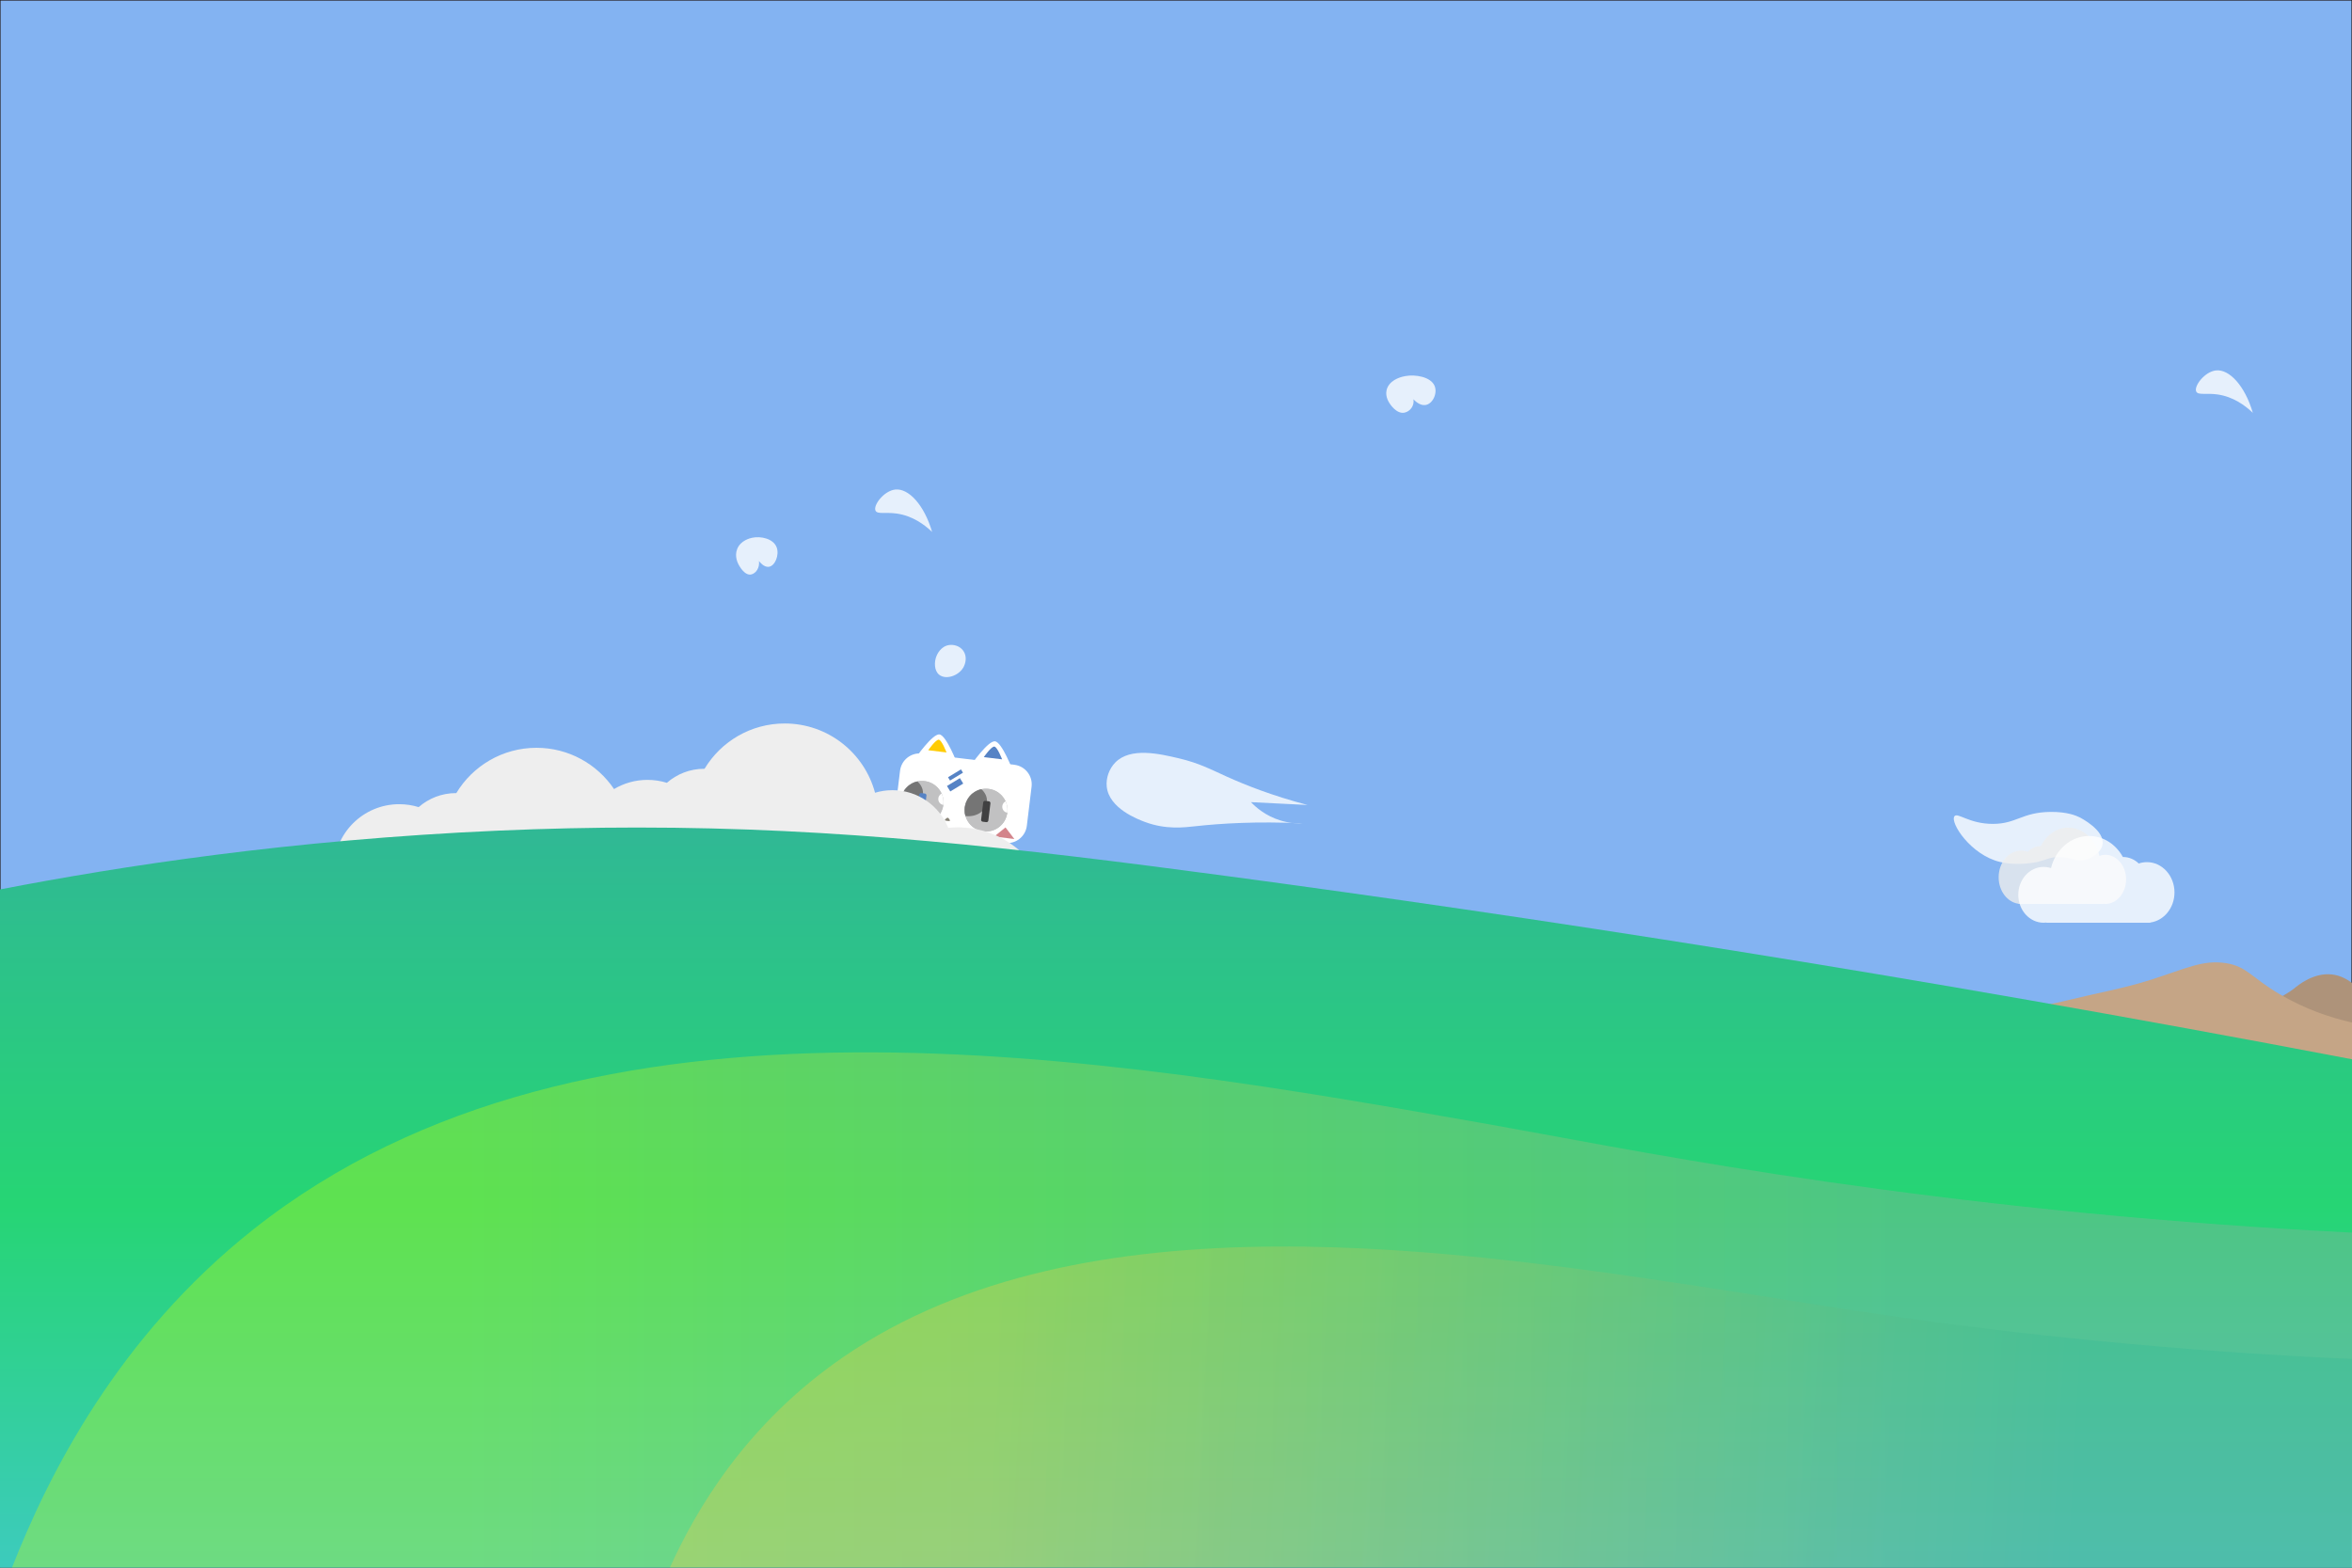 <?xml version="1.0" encoding="UTF-8" standalone="no"?><!DOCTYPE svg PUBLIC "-//W3C//DTD SVG 1.1//EN" "http://www.w3.org/Graphics/SVG/1.1/DTD/svg11.dtd"><svg width="100%" height="100%" viewBox="0 0 9000 6000" version="1.1" xmlns="http://www.w3.org/2000/svg" xmlns:xlink="http://www.w3.org/1999/xlink" xml:space="preserve" xmlns:serif="http://www.serif.com/" style="fill-rule:evenodd;clip-rule:evenodd;stroke-miterlimit:10;"><g id="图层-2" serif:id="图层 2"><rect x="0" y="0" width="9000" height="6000" style="fill:#83b3f2;"/><rect x="0" y="0" width="9000" height="6000" style="fill:none;stroke:#231815;stroke-width:4.17px;"/><g><path d="M3947.36,3010.98c5.014,-41.278 -24.427,-78.862 -65.705,-83.876l-353.713,-42.969c-41.278,-5.014 -78.862,24.427 -83.876,65.705l-18.171,149.582c-5.014,41.278 24.427,78.862 65.705,83.876l353.712,42.969c41.279,5.014 78.862,-24.427 83.877,-65.705l18.171,-149.582Z" style="fill:#fff;"/><g><path d="M3538.22,2989.46c44.864,5.45 76.863,46.298 71.413,91.162c-5.45,44.864 -46.298,76.862 -91.162,71.412c-44.864,-5.45 -76.862,-46.298 -71.412,-91.161c5.45,-44.864 46.298,-76.863 91.161,-71.413Z" style="fill:#c1c1c2;"/><clipPath id="_clip1"><path d="M3538.22,2989.46c44.864,5.45 76.863,46.298 71.413,91.162c-5.45,44.864 -46.298,76.862 -91.162,71.412c-44.864,-5.45 -76.862,-46.298 -71.412,-91.161c5.45,-44.864 46.298,-76.863 91.161,-71.413Z"/></clipPath><g clip-path="url(#_clip1)"><path d="M3464.73,2970.81c40.986,4.979 70.923,36.504 66.811,70.354c-4.112,33.851 -40.726,57.291 -81.712,52.313c-40.986,-4.979 -70.923,-36.504 -66.811,-70.355c4.113,-33.851 40.726,-57.291 81.712,-52.312Z" style="fill:#757575;"/><path d="M3615.14,3035.32c12.041,1.463 20.584,12.801 19.065,25.302c-1.518,12.502 -12.527,21.465 -24.568,20.002c-12.041,-1.463 -20.584,-12.8 -19.065,-25.302c1.518,-12.502 12.527,-21.464 24.568,-20.002Z" style="fill:#fff;"/></g><path d="M3538.22,2989.46c44.864,5.45 76.863,46.298 71.413,91.162c-5.45,44.864 -46.298,76.862 -91.162,71.412c-44.864,-5.45 -76.862,-46.298 -71.412,-91.161c5.45,-44.864 46.298,-76.863 91.161,-71.413Z" style="fill:#c1c1c2;"/><clipPath id="_clip2"><path d="M3538.22,2989.46c44.864,5.45 76.863,46.298 71.413,91.162c-5.45,44.864 -46.298,76.862 -91.162,71.412c-44.864,-5.45 -76.862,-46.298 -71.412,-91.161c5.45,-44.864 46.298,-76.863 91.161,-71.413Z"/></clipPath><g clip-path="url(#_clip2)"><path d="M3464.73,2970.81c40.986,4.979 70.923,36.504 66.811,70.354c-4.112,33.851 -40.726,57.291 -81.712,52.313c-40.986,-4.979 -70.923,-36.504 -66.811,-70.355c4.113,-33.851 40.726,-57.291 81.712,-52.312Z" style="fill:#757575;"/><path d="M3615.14,3035.32c12.041,1.463 20.584,12.801 19.065,25.302c-1.518,12.502 -12.527,21.465 -24.568,20.002c-12.041,-1.463 -20.584,-12.8 -19.065,-25.302c1.518,-12.502 12.527,-21.464 24.568,-20.002Z" style="fill:#fff;"/></g><path d="M3545.13,3044.86c0.464,-3.818 -2.26,-7.295 -6.078,-7.759l-13.837,-1.681c-3.819,-0.464 -7.295,2.26 -7.759,6.078l-8.007,65.912c-0.464,3.819 2.26,7.295 6.078,7.759l13.837,1.681c3.819,0.464 7.295,-2.26 7.759,-6.078l8.007,-65.912Z" style="fill:#5683c5;"/></g><g><path d="M3783.03,3019.2c44.863,5.45 76.862,46.298 71.412,91.162c-5.45,44.863 -46.298,76.862 -91.162,71.412c-44.863,-5.45 -76.862,-46.298 -71.412,-91.162c5.45,-44.863 46.298,-76.862 91.162,-71.412Z" style="fill:#c1c1c2;"/><clipPath id="_clip3"><path d="M3783.03,3019.2c44.863,5.45 76.862,46.298 71.412,91.162c-5.45,44.863 -46.298,76.862 -91.162,71.412c-44.863,-5.45 -76.862,-46.298 -71.412,-91.162c5.45,-44.863 46.298,-76.862 91.162,-71.412Z"/></clipPath><g clip-path="url(#_clip3)"><path d="M3709.54,3000.55c40.986,4.979 70.922,36.504 66.81,70.355c-4.112,33.851 -40.726,57.291 -81.712,52.312c-40.986,-4.979 -70.922,-36.504 -66.81,-70.354c4.112,-33.851 40.726,-57.292 81.712,-52.313Z" style="fill:#757575;"/><path d="M3859.95,3065.06c12.041,1.463 20.583,12.8 19.065,25.302c-1.519,12.502 -12.528,21.464 -24.569,20.002c-12.041,-1.463 -20.584,-12.801 -19.065,-25.303c1.519,-12.502 12.528,-21.464 24.569,-20.001Z" style="fill:#fff;"/></g><path d="M3783.03,3019.2c44.863,5.45 76.862,46.298 71.412,91.162c-5.45,44.863 -46.298,76.862 -91.162,71.412c-44.863,-5.45 -76.862,-46.298 -71.412,-91.162c5.45,-44.863 46.298,-76.862 91.162,-71.412Z" style="fill:#c1c1c2;"/><clipPath id="_clip4"><path d="M3783.03,3019.2c44.863,5.45 76.862,46.298 71.412,91.162c-5.45,44.863 -46.298,76.862 -91.162,71.412c-44.863,-5.45 -76.862,-46.298 -71.412,-91.162c5.45,-44.863 46.298,-76.862 91.162,-71.412Z"/></clipPath><g clip-path="url(#_clip4)"><path d="M3709.54,3000.55c40.986,4.979 70.922,36.504 66.81,70.355c-4.112,33.851 -40.726,57.291 -81.712,52.312c-40.986,-4.979 -70.922,-36.504 -66.81,-70.354c4.112,-33.851 40.726,-57.292 81.712,-52.313Z" style="fill:#757575;"/><path d="M3859.95,3065.06c12.041,1.463 20.583,12.8 19.065,25.302c-1.519,12.502 -12.528,21.464 -24.569,20.002c-12.041,-1.463 -20.584,-12.801 -19.065,-25.303c1.519,-12.502 12.528,-21.464 24.569,-20.001Z" style="fill:#fff;"/></g><path d="M3789.94,3074.6c0.464,-3.819 -2.259,-7.295 -6.078,-7.759l-13.837,-1.681c-3.818,-0.464 -7.295,2.259 -7.759,6.078l-8.007,65.912c-0.464,3.818 2.26,7.295 6.078,7.759l13.838,1.681c3.818,0.463 7.295,-2.26 7.759,-6.079l8.006,-65.911Z" style="fill:#404041;"/></g><path d="M3594.76,2810.89c27.096,3.292 68.708,113.432 68.708,113.432l-162.575,-19.75c0,0 66.772,-96.974 93.867,-93.682Z" style="fill:#fff;"/><path d="M3592.31,2831.07c11.656,1.416 29.557,48.796 29.557,48.796l-69.937,-8.495c0,-0 28.724,-41.717 40.38,-40.301Z" style="fill:#ffcc05;"/><path d="M3807.41,2837.26c27.095,3.292 68.707,113.432 68.707,113.432l-162.574,-19.75c-0,0 66.771,-96.974 93.867,-93.682Z" style="fill:#fff;"/><path d="M3804.96,2857.44c11.656,1.416 29.556,48.796 29.556,48.796l-69.937,-8.495c0,-0 28.724,-41.717 40.381,-40.301Z" style="fill:#5683c5;"/><path d="M3677.21,2944.69l-49.574,30.111l7.68,12.645l49.574,-30.111l-7.68,-12.645Z" style="fill:#5683c5;"/><path d="M3673.15,2978.12l-49.574,30.111l12.685,20.885l49.574,-30.111l-12.685,-20.885Z" style="fill:#5683c5;"/><path d="M3847.59,3166.81l33.872,44.32l-77.371,-9.399l43.499,-34.921Z" style="fill:#d3848b;"/><path d="M3626.51,3129.49c3.183,0.387 10.013,10.632 8.196,12.295c-1.816,1.662 -17.731,-0.271 -19.097,-2.32c-1.366,-2.049 7.718,-10.361 10.901,-9.975Z" style="fill:#868276;"/></g><path d="M4077.72,3421.84c-23.171,-0 -45.521,3.458 -66.612,9.82c-40.884,-152.662 -180.163,-265.087 -345.721,-265.087c-12.429,-0 -24.704,0.646 -36.804,1.879c-34.096,-84.525 -116.842,-144.204 -213.58,-144.204c-23.166,-0 -45.52,3.458 -66.612,9.825c-40.883,-152.667 -180.163,-265.092 -345.721,-265.092c-130.167,0 -244.092,69.496 -306.725,173.4c-0.404,-0.004 -0.8,-0.033 -1.204,-0.033c-54.729,-0 -104.696,20.287 -142.892,53.692c-23.483,-7.305 -48.45,-11.242 -74.337,-11.242c-46.734,-0 -90.446,12.858 -127.863,35.179c-64.3,-95.275 -173.225,-157.946 -296.821,-157.946c-130.162,0 -244.091,69.492 -306.725,173.4c-0.404,-0.004 -0.795,-0.033 -1.2,-0.033c-54.733,-0 -104.691,20.283 -142.891,53.692c-23.488,-7.305 -48.454,-11.242 -74.342,-11.242c-138.062,-0 -249.987,111.925 -249.987,249.987c-0,6.634 0.316,13.188 0.825,19.688c-106.821,21.208 -189.121,110.458 -199.834,220.696c-66.871,44.866 -110.896,121.15 -110.896,207.729c0,127.717 95.775,233.046 219.417,248.125l0,1.862l1728.5,0l0,-1.454c8.429,0.934 16.983,1.454 25.658,1.454c96.496,0 179.075,-59.375 213.33,-143.566l897.379,-0l-0,-1.454c8.425,0.933 16.979,1.454 25.658,1.454c127.171,-0 230.267,-103.092 230.267,-230.263c-0,-127.175 -103.096,-230.266 -230.267,-230.266" style="fill:#eee;fill-rule:nonzero;"/><path d="M7641.45,4270.72c764.537,-293.854 1066.26,-431.141 1136.37,-487.012c13.516,-10.779 73.866,-62.717 146.1,-54.113c33.675,4.013 59.666,19.959 76.083,32.471l-0,503.246c-452.85,1.804 -905.7,3.604 -1358.55,5.408" style="fill:#ae937a;fill-rule:nonzero;"/><path d="M7241.02,3875.7c318.962,18.321 534.737,-13.663 676.408,-48.7c102.775,-25.417 207.529,-43.746 308.442,-75.759c140.233,-44.487 202.591,-78.704 292.208,-64.937c79.283,12.183 98.283,56.171 205.629,119.05c99.179,58.096 195.617,89.912 276.296,108.225l0,265.154l-1737.41,0c-7.192,-101.017 -14.38,-202.025 -21.571,-303.033" style="fill:#c5a586;fill-rule:nonzero;"/><path d="M1904.17,3179.17c-791.892,34.846 -1446.8,136.421 -1904.17,225l-0,2595.83l9000,0l0,-1945.83c-1719.98,-328.559 -3175.11,-549.596 -4295.83,-700c-825.534,-110.788 -1497.33,-186.971 -2265.66,-186.967c-172.291,0.004 -349.525,3.833 -534.337,11.967Z" style="fill:url(#_Linear5);fill-rule:nonzero;"/><g opacity="0.8"><path d="M7478.67,3124.09c11.967,-16.191 56.359,29.53 147.917,29.167c89.612,-0.354 110.525,-44.4 218.75,-45.833c65.441,-0.867 100.091,14.679 112.5,20.833c4.05,2.004 97.2,49.417 87.5,104.167c-5.296,29.875 -39.383,51.583 -66.667,58.333c-38.066,9.421 -53.037,-12.708 -106.25,-10.417c-32.908,1.417 -41.354,10.492 -77.083,18.75c-0,0 -71.621,16.559 -141.667,0c-112.929,-26.691 -192.733,-151.008 -175,-175" style="fill:#fff;fill-rule:nonzero;"/></g><g opacity="0.8"><path d="M2820.83,2101.29c-11.087,28.146 2.604,54.125 5.555,59.721c2.041,3.871 22.879,43.517 48.612,37.5c18.129,-4.238 32.558,-26.058 29.167,-51.388c2.912,3.821 19.158,24.525 37.5,22.221c24.312,-3.05 40.65,-45.066 30.554,-73.608c-12.163,-34.396 -61.138,-44.788 -94.442,-37.5c-6.691,1.462 -43.754,9.567 -56.946,43.054" style="fill:#fff;fill-rule:nonzero;"/></g><g opacity="0.8"><path d="M4381.06,3145.83c-27.208,-10.229 -137.55,-51.704 -146.104,-135.283c-3.334,-32.571 9.146,-68.025 32.466,-91.992c58.242,-59.842 170,-33.533 243.505,-16.233c77.67,18.283 122.35,42.546 183.987,70.345c70.183,31.663 173.517,72.946 308.438,108.226c-72.146,-3.605 -144.3,-7.213 -216.446,-10.821c17.908,18.725 55.475,52.716 113.633,70.345c34.558,10.48 65.104,11.755 86.583,10.826c-179.137,-8.396 -315.679,0.337 -411.258,10.82c-44.096,4.838 -114.633,13.9 -194.804,-16.233" style="fill:#fff;fill-rule:nonzero;"/></g><g opacity="0.8"><path d="M3350.33,1954.71c-10.254,-20.271 32.013,-76.721 75.759,-81.167c50.571,-5.146 110.279,58.475 140.691,162.334c-30.075,-28.646 -75.358,-61.896 -135.283,-70.346c-43.204,-6.092 -73.9,3.546 -81.167,-10.821" style="fill:#fff;fill-rule:nonzero;"/></g><g opacity="0.8"><path d="M8404.09,1498.84c-10.258,-20.271 32.013,-76.721 75.759,-81.166c50.566,-5.146 110.275,58.475 140.691,162.333c-30.075,-28.646 -75.358,-61.896 -135.283,-70.342c-43.208,-6.096 -73.9,3.542 -81.167,-10.825" style="fill:#fff;fill-rule:nonzero;"/></g><g opacity="0.8"><path d="M3583.01,2512.07c2.45,-6.354 15.887,-38.459 48.7,-43.292c18.746,-2.758 41.204,3.767 54.117,21.646c15.745,21.812 9.2,49.304 -0,64.937c-18.392,31.238 -66.517,47.592 -91.992,27.054c-20.046,-16.158 -18.904,-49.375 -10.825,-70.345" style="fill:#fff;fill-rule:nonzero;"/></g><g opacity="0.8"><path d="M8056.3,3271.61c-7.971,0 -15.658,1.413 -22.913,4.013c-14.058,-62.321 -61.962,-108.217 -118.904,-108.217c-44.771,0 -83.954,28.371 -105.491,70.783c-0.142,0 -0.28,-0.008 -0.417,-0.008c-18.825,0 -36.008,8.279 -49.146,21.913c-8.079,-2.98 -16.662,-4.584 -25.571,-4.584c-47.483,0 -85.979,45.692 -85.979,102.05c0,52.138 32.942,95.138 75.467,101.292l-0,0.762l324.129,0l-0,-0.595c2.896,0.379 5.837,0.595 8.825,0.595c43.737,0 79.196,-42.083 79.196,-94c-0,-51.916 -35.459,-94.004 -79.196,-94.004" style="fill:#eee;fill-rule:nonzero;"/></g><g opacity="0.8"><path d="M7820.08,3317.95c9.767,0 19.188,1.604 28.08,4.559c17.237,-70.821 75.962,-122.975 145.762,-122.975c54.879,-0 102.908,32.237 129.317,80.441c0.166,-0.004 0.333,-0.016 0.504,-0.016c23.075,-0 44.142,9.412 60.246,24.904c9.9,-3.388 20.425,-5.213 31.337,-5.213c58.213,0 105.396,51.921 105.396,115.967c0,59.246 -40.375,108.113 -92.504,115.104l-0,0.863l-397.321,-0l0,-0.675c-3.554,0.437 -7.158,0.675 -10.817,0.675c-53.616,-0 -97.083,-47.821 -97.083,-106.813c0,-58.996 43.467,-106.821 97.083,-106.821" style="fill:#fff;fill-rule:nonzero;"/></g><g opacity="0.31"><path d="M45.833,6000c140.025,-357.896 406.425,-885.479 925,-1295.83c1276.76,-1010.32 3260.7,-660.017 4733.33,-400c478.25,84.446 1478.95,294.387 2925,391.666c158.921,10.688 289.846,17.78 376.221,22.117c5.15,428.738 10.3,857.479 15.445,1286.22c-2991.67,-1.388 -5983.33,-2.779 -8975,-4.167Z" style="fill:url(#_Linear6);fill-rule:nonzero;"/></g><g opacity="0.31"><path d="M2562.5,6001.57c100.763,-223.321 292.458,-552.521 665.625,-808.575c918.742,-630.413 2346.37,-411.838 3406.06,-249.592c231.854,35.5 634.333,106.538 1190.49,167.679c438.704,48.229 806.454,70.408 914.317,76.713c110.016,6.433 202.795,10.85 270.729,13.8c-4.629,266.6 -9.258,533.2 -13.888,799.795c-2144.45,0.063 -4288.89,0.117 -6433.33,0.18Z" style="fill:url(#_Linear7);fill-rule:nonzero;"/></g><g opacity="0.8"><path d="M5309.56,1482.36c-13.183,28.091 3.096,54.021 6.604,59.604c2.425,3.862 27.192,43.433 57.788,37.429c21.55,-4.233 38.708,-26.008 34.67,-51.287c3.463,3.808 22.78,24.475 44.584,22.175c28.904,-3.046 48.325,-44.98 36.325,-73.467c-14.459,-34.325 -72.679,-44.696 -112.275,-37.425c-7.959,1.462 -52.017,9.55 -67.696,42.971" style="fill:#fff;fill-rule:nonzero;"/></g></g><defs><linearGradient id="_Linear5" x1="0" y1="0" x2="1" y2="0" gradientUnits="userSpaceOnUse" gradientTransform="matrix(0,-2832.8,2832.8,-0,4500,6000)"><stop offset="0" style="stop-color:#3dcbbd;stop-opacity:1"/><stop offset="0.49" style="stop-color:#26d574;stop-opacity:1"/><stop offset="1" style="stop-color:#30b895;stop-opacity:1"/></linearGradient><linearGradient id="_Linear6" x1="0" y1="0" x2="1" y2="0" gradientUnits="userSpaceOnUse" gradientTransform="matrix(5452.54,0,0,5452.54,1775.92,4770.83)"><stop offset="0" style="stop-color:#df0;stop-opacity:1"/><stop offset="1" style="stop-color:#a6a6a6;stop-opacity:1"/></linearGradient><linearGradient id="_Linear7" x1="0" y1="0" x2="1" y2="0" gradientUnits="userSpaceOnUse" gradientTransform="matrix(4187.96,232.09,-232.09,4187.96,3789.6,5386.2)"><stop offset="0" style="stop-color:#ffca43;stop-opacity:1"/><stop offset="1" style="stop-color:#30b895;stop-opacity:1"/></linearGradient></defs></svg>